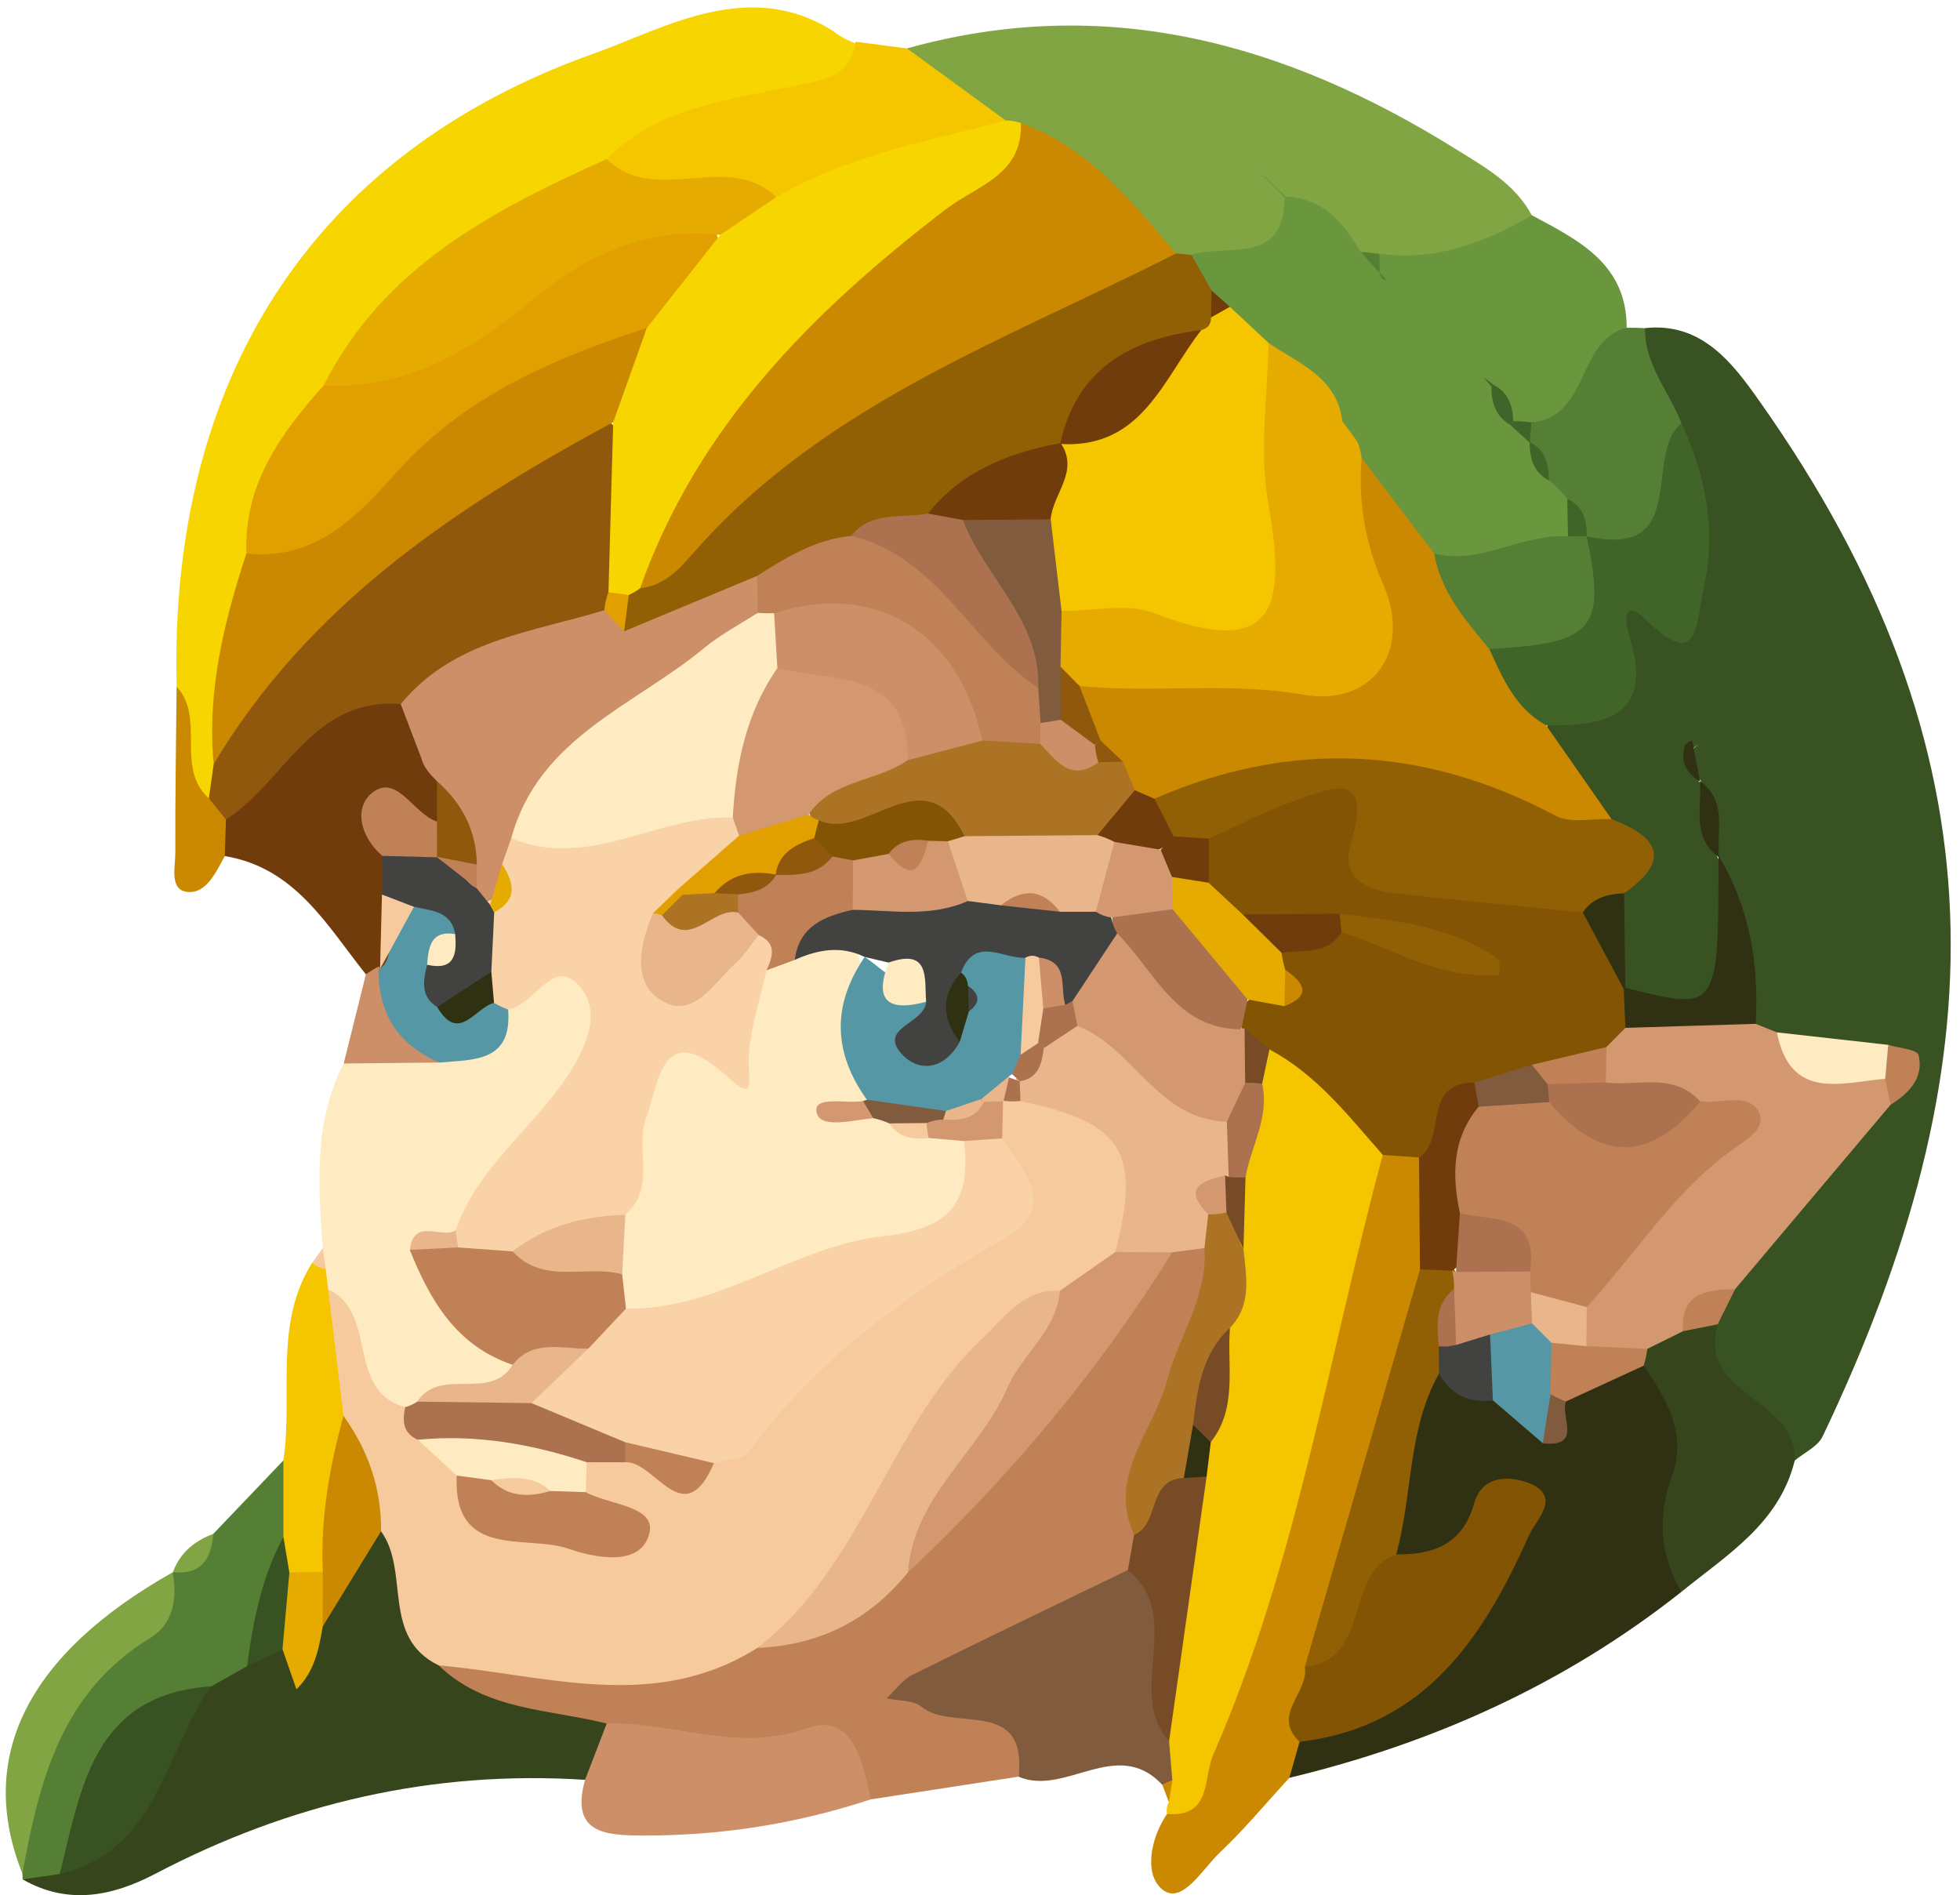 <?xml version="1.0" encoding="utf-8"?>
<!-- Generator: Adobe Illustrator 23.1.0, SVG Export Plug-In . SVG Version: 6.00 Build 0)  -->
<svg version="1.1" id="Calque_1" xmlns="http://www.w3.org/2000/svg" xmlns:xlink="http://www.w3.org/1999/xlink" x="0px" y="0px"
	 viewBox="0 0 1125 1087.74" style="enable-background:new 0 0 1125 1087.74;" xml:space="preserve">
<style type="text/css">
	.st0{fill:#385222;}
	.st1{fill:#C08157;}
	.st2{fill:#F7D500;}
	.st3{fill:#6A963D;}
	.st4{fill:#81A542;}
	.st5{fill:#F5C600;}
	.st6{fill:#37451C;}
	.st7{fill:#303012;}
	.st8{fill:#FEEBC1;}
	.st9{fill:#CA8900;}
	.st10{fill:#815B3D;}
	.st11{fill:#CC8F67;}
	.st12{fill:#703C0B;}
	.st13{fill:#547F34;}
	.st14{fill:#F6CA9D;}
	.st15{fill:#D49870;}
	.st16{fill:#916004;}
	.st17{fill:#416529;}
	.st18{fill:#E9B58B;}
	.st19{fill:#AC7325;}
	.st20{fill:#764B25;}
	.st21{fill:#90580C;}
	.st22{fill:#E29F00;}
	.st23{fill:#E5AB00;}
	.st24{fill:#835404;}
	.st25{fill:#AC714F;}
	.st26{fill:#5597A4;}
	.st27{fill:#424240;}
	.st28{fill:#FAD2A7;}
</style>
<g>
	<g>
		<path class="st0" d="M944.2,188.33c32.35-3.55,50.05,19.85,64.94,40.84c143.96,202.9,137.5,384.73,36.99,595.3
			c-2.78,5.82-10.53,9.26-15.96,13.81c-23.84-20.74-61.86-31.36-53.65-75.07c2.04-9.85,6.62-18.54,11.98-26.89
			c24.34-38.93,51.5-75.65,84.95-107.15c5.17-6.89,6.65-13.04-3.77-16.82c-18.49-5.05-37.44-7.65-55.21-14.85
			c-4.79-2.47-8.69-5.92-11.98-10.14c-9.59-30.64-5.28-63.47-14.98-94.07c-11.96-12.29-0.9-30.34-10.73-43.16
			c-1.76-6.97-1.89,2.76-3.19-4.33c-1.18-6.42-7.5-13.2,1.65-18.68c-7.39,3.68-4.97,9.96-3.26,15.21c1.64,5.03,5.62,9.07,8.32,13.78
			c-0.39,16.57,1.67,32.49,11.34,46.62c0.44,10.68,0.78,21.24,1.83,31.86c5.2,52.63-8.83,61.39-60.37,38.45
			c-12.59-13.96-14.49-30.77-12.83-48.46c4.38-17.86,12.95-36.32-6.76-51.2c-11.55-18.71-32.88-33.47-24.47-60.23
			c46.81-1.68,18.99-58.84,59.28-75.16c41.02-16.62,10.6-59.92,4.69-91.73C946.28,227.54,926.28,210.76,944.2,188.33z"/>
		<path class="st1" d="M584.59,1019.73c-28.26,4.34-56.52,8.69-84.77,13.03c-26.97-33.77-65.07-17.86-98.68-22.36
			c-19.2-2.57-38.24-6.36-57.72-7.25c-33.81-10.8-78.82,0.45-93.77-47.46c14.61-13.63,32.6-13.1,49.8-9.18
			c42.84,9.78,83.94,3.48,124.59-10.15c33.81-4.98,64.15-17.7,89.69-40.9c47.37-45.57,84.38-99.98,127.59-149.09
			c10.41-11.83,17.62-26.89,33.52-33.23c8.18-1.8,15.69-0.57,22.26,4.92c11.7,25.88-3.68,47.41-11.7,69.91
			c-11.12,31.19-26.28,61.22-25.14,95.62c-0.29,8.14-2.19,15.78-6.8,22.59c-36.23,25.6-73.71,48.93-117.04,60.97
			c-4.88,1.35-10.19,1.64-12.85,6.97c4.41-0.93,8.13-4.13,12.97-3.77C579.89,973.65,590.12,984.15,584.59,1019.73z"/>
		<path class="st2" d="M101.38,394.06C96.99,219.09,178,88.63,340.74,30.77c40.08-14.25,88.81-43.85,137.48-12.93
			c3.93,3.06,8.24,5.41,12.95,7.03l-0.02-0.91c10.61,29.4-11.92,33.93-30.79,38.75c-34.99,8.93-70.05,17.17-102.1,34.47
			c-63.43,31.94-123.97,67.59-164.49,128.8c-19.46,30.28-38.4,60.75-42.17,97.81c-5.84,38.11-15.85,75.53-17.7,114.26
			c-1.72,8.75-5.18,16.58-11.89,22.7C86.43,447.4,115.97,413.91,101.38,394.06z"/>
		<path class="st3" d="M879.21,123.52c26.72,14.32,54.5,27.74,54.48,64.6c-8.92,25.67-16.34,52.48-46.67,62.03
			c-4.68-0.92-9.34-2.04-13.96-3.3c-4.05-2.82-7.67-6.02-8.57-10.53c0.49,0.52-2.04,0.35-2.06,0.79c2.35,1.02,3.89,2.46,4.82,5.02
			c2.29,2.33,4.6,4.16,7.28,5.81c3.43,1.3,6.19,3.23,8.56,5.89c3.22,4.55,5.9,9.34,8.89,14.01c2.51,3.08,4.78,6.25,7.16,9.46
			c2.62,3.37,4.65,6.98,6.34,10.9c1.16,4.4,1.38,8.78,0.77,13.27c-2.07,7.29-6.94,12.13-13.32,15.77
			c-20.91,9.23-42.12,16.2-65.31,9.25c-23.78-11.09-37.95-31.31-50.51-53.07c-2.45-4.12-4.58-8.44-6.6-12.77
			c-3.26-6.22-6.42-12.52-10.1-18.52c-8.58-14.23-22.08-23.36-34.71-33.37c-8.77-7.57-16.68-16.01-24.89-24.18
			c-5.07-4.83-9.77-9.99-14.09-15.51c-5.57-7.8-9.74-16.04-7.92-26.07c10.84-20.22,39.13-9.43,50.61-28.58
			c3.47-3.09,7.38-5.4,11.73-6.99c21.31-2.89,33.46,9.63,43.42,25.79c2.76,5.51,1.74,11.7,2.83,17.47c8.22,0.07-1.53-8.32,4.41-9.45
			c3.68-2.56,7.57-4.37,11.78-5.76C829.22,133.89,852.12,115.33,879.21,123.52z"/>
		<path class="st4" d="M737.38,113.41c-0.23,39.55-33.13,26.09-53.5,32.95c-4.26,3.07-8.91,3.89-13.97,2.5
			c-31.71-18.4-51.23-52.74-86.69-66.26c-4.42-2.09-8.61-4.58-12.7-7.23c-15.44-17.08-46.74-17.65-49.93-47.58
			C634.96-4.09,738.1,24.82,835.56,85.55c16.71,10.41,33.86,19.83,43.64,37.97c-27,15.88-55.32,26.53-87.46,22.12
			c-4.03,4.15-7.63,3.81-10.81-1.03c-9.69-16.86-21.55-30.79-42.97-31.78c-2.12-1.77-4.16-3.64-6.14-5.56
			C733.72,109.27,735.59,111.31,737.38,113.41z"/>
		<path class="st5" d="M669.8,1041.17c-0.41-2.44-0.02-4.74,1.15-6.92c-2.24-5.17-3.48-10.57-3.72-16.2
			c-1.77-8.25-5.28-16-7.14-24.25c-0.66-48.37,13-94.77,19.65-142.14c0.81-8.27,2.44-16.4,4.57-24.4
			c7.73-20.35,6.43-42.39,11.48-63.25c4.46-15.23,11.54-29.95,8.87-46.56c-2.64-13.39-3.09-26.85-1.7-40.41
			c2-19.09,9.25-37.14,11.01-56.32c1.81-8.48,5.17-16.17,11.45-22.37c44.57,3.51,63.08,34.61,76.03,71.7
			c-18.58,117.22-47.99,231.62-90.44,342.56c-5.79,15.14-11.05,31.28-25.9,39.77C675.42,1057.94,668.27,1054.03,669.8,1041.17z"/>
		<path class="st6" d="M251.77,955.86c26.99,26.05,63.35,25.01,96.46,33.4c10.69,16.46,3.75,26.15-12.42,32.29
			c-87.38-5.65-169.3,13.36-246.64,53.92c-24.57,12.88-50.1,18.14-76.16,3.22c2.71-8.03,9.33-11.57,16.47-14.55
			c49.1-14.56,52.9-68.19,84.3-98.01c6.44-8.01,14.37-14.16,23.45-18.89c9.18-4.08,18.47-7.47,28.5-2.85
			c5.12,5.47,4.58,12.36,4.6,19.12c4.46-4.38,2.49-10.48,3.94-15.68c1.84-6.62,3.01-13.43,5.82-19.84
			c12.62-18,10.86-47.46,40.98-51.49C251.62,895.09,244.09,928.41,251.77,955.86z"/>
		<path class="st7" d="M965.1,913.65c-66.81,52.9-142.56,86.97-225.09,106.75c-1.43-7.98,0.1-15.37,4.4-22.2
			c45.29-25.57,90.3-51.55,111.81-102.88c2.3-5.49,9.82-11.92,2.73-17.32c-2.82-2.15-8.02,5.38-12.03,8.67
			c-16.68,13.69-33.56,21.56-51.05,1.01c-7.97-36.67-0.13-70.82,16.3-103.61c17.7-9.06,29.39,5.12,43.23,11.12
			c10.32,5.39,18.38,14.25,28.9,18.74c8.47-3.15,10.47-12.11,16.15-17.78c14-12.71,29.12-21.87,49.12-16.83
			C993.91,819.58,967.7,867.97,965.1,913.65z"/>
		<path class="st8" d="M185.26,716.39c-2.55-36.07-5.38-72.18,12-106c12.71-12.23,28.76-13.53,45.07-13.92
			c22.75,2.82,37.84-8.44,49.03-26.91c13.4-11.92,27.89-27.74,46.1-12.59c17.54,14.6,14.1,36.25,4.93,54.4
			c-17.87,35.37-44.94,64.26-70.7,93.89c-3.6,9.61-22.98,3.16-19.6,19.79c11.44,23.84,34.79,38.93,44.84,63.42
			c-10.82,23.58-35.02,17.24-53.4,24.03c-5.15,0.85-10.32,0.88-15.5,0.28c-34.43-9.07-30.76-44.42-46.09-66.74
			c-1.8-4.92-2.16-9.99-1.36-15.14C181.23,725.79,182.8,720.95,185.26,716.39z"/>
		<path class="st9" d="M745.94,999.69c-1.94,6.9-3.89,13.79-5.88,20.7c-13.27,14.41-25.78,29.56-39.95,42.94
			c-9.8,9.26-21.23,29.47-32.23,21.67c-11.42-8.1-7.91-29.26,1.93-43.83c25.87,1.97,20.68-20.55,26.57-34.04
			c48.18-110.3,66.19-229.14,97.31-344.27c9.05-4.82,17.25-3.96,24.46,3.65c11.85,19.02,9.58,39.82,7.68,60.57
			c-20.5,74.01-36.95,149.23-62.61,221.79C761.02,966.99,754.45,983.67,745.94,999.69z"/>
		<path class="st10" d="M671.02,999.43c0.62,7.49,1.25,14.98,1.87,22.47c-1.91,0.86-3.82,1.72-5.72,2.58
			c-26-28.02-55.61,6.8-82.56-4.74c5.3-45.91-37.93-25.44-55.6-40.08c-4.78-3.96-13.32-3.37-20.14-4.87
			c4.9-4.58,9.08-10.63,14.83-13.5c41.04-20.41,82.4-40.18,123.65-60.15c29.46-2.47,24.75,19.11,23.17,35.52
			C668.48,957.76,664,978.53,671.02,999.43z"/>
		<path class="st5" d="M520.59,27.79c18.9,13.79,37.8,27.58,56.71,41.37c-38.44,34.37-88.2,38.71-135.04,50.96
			c-30.7-11.69-73.98,17.5-94.05-28.8c29.66-30.04,69.99-33.93,107.94-42c17-3.62,31.83-4.93,35-25.35
			C500.97,25.23,510.78,26.51,520.59,27.79z"/>
		<path class="st11" d="M335.81,1021.55c4.14-10.76,8.28-21.53,12.42-32.29c38.12-1.36,74.38,17.13,114.89,2.66
			c26.32-9.4,32.32,19.63,36.7,40.84c-42.55,14.03-86.23,20.95-131.02,20.75C347.7,1053.41,327.16,1052.46,335.81,1021.55z"/>
		<path class="st12" d="M210.01,559.23c-22.42-28.09-40.58-61.28-81.02-67.88c-4.43-6.98-5.06-14.47-3.04-22.32
			c25.73-36.84,47.01-80.2,104.08-71.7c10.4,7.72,16.24,18.56,20.69,30.35c1.94,4.44,3.48,9.04,4.93,13.66
			c1.52,4.58,2.27,9.33,2.56,14.14c-0.52,7.36-2.71,13.84-9.69,17.65c-11.37,1.72-28.29-2.93-21.79,19.2
			c1.74,6.74,2.83,13.51,3.35,20.4c0.65,12.11,0.47,24.12-3.4,35.79c-2.04,4.58-5.17,8.26-9.3,11.08
			C214.92,559.48,212.47,559.36,210.01,559.23z"/>
		<path class="st13" d="M141.81,956.35c-6.86,3.85-13.73,7.7-20.59,11.55c-46.27,21.95-58.95,71-86.92,107.71
			c-7.1,1.01-14.2,2.02-21.29,3.06c0,0.03-0.15-3.29-0.15-3.29c-10.64-55.39,12.94-98.35,50.95-134.94
			c12.57-12.1,27.98-21.17,35.33-38.01l0.08-0.03c9.89-5.04,16.94-13.07,23.16-21.98c13.43-14.07,26.87-28.15,40.3-42.22
			c14.12,10.39,13.31,25.05,11.6,40.01C167.85,906.04,161.26,933.88,141.81,956.35z"/>
		<path class="st6" d="M965.1,913.65c-12.21-21.29-14.02-42.92-5.44-66.43c8.77-24.04-2.94-44.25-16.24-63.39
			c-2.59-2.47-3.79-5.19-3.6-8.16c0.2-3.09,0.64-4.63,1.3-4.65c6.46-7.72,14.94-12.21,24.36-15.24c7.42-1.52,14.46-1.11,20.42,4.3
			c-11.82,41.08,46.23,42.66,44.24,78.2C1021.28,874.45,991.24,892.37,965.1,913.65z"/>
		<path class="st13" d="M879,242.44c33.41-2.83,25.74-46.97,54.68-54.32c3.51-0.04,7.01,0.04,10.51,0.22
			c-0.23,20.97,13.88,36.45,20.96,54.62c-5.75,28.39,16.42,70.83-37.65,74.97c-5.25-0.65-10.24-2.27-14.88-4.85
			c-9.12-6.55-4.56-19.81-13.01-26.75l0.2,0.15c-3.29-4.06-6.97-7.72-11.02-11.02l0.18,0.27c-5.93-6.18-3.88-16.37-11.03-21.94
			l0.17,0.34c-2.82-2.83-3.62-5.5-2.42-8.02C876.85,243.67,877.96,242.44,879,242.44z"/>
		<path class="st4" d="M99.14,902.42c2.65,15.05,0.52,29.55-13.07,37.83c-50.91,30.99-63.6,82.1-73.21,135.13
			C-13.83,1008.58,15.63,949.53,99.14,902.42z"/>
		<path class="st5" d="M162.67,882.02c0-14.62,0.01-29.23,0.01-43.83c5.64-37.81-5.77-78.11,16.52-113.5
			c2.32,1.74,4.9,2.93,7.73,3.57c0.48,3.94,0.95,7.89,1.43,11.83c8.48,24.81,13.93,50.44,20.47,75.81
			c-4.07,28.98-6.59,58.31-18.33,85.68c-7.17,6.95-15.48,7.96-24.61,4.71C158.17,899.08,158.65,890.78,162.67,882.02z"/>
		<path class="st9" d="M129.69,470.4c-0.22,6.98-0.44,13.96-0.68,20.95c-5.09,9.35-10.71,21.85-21.59,20.56
			c-10.33-1.23-6.75-14.46-6.78-22.63c-0.14-31.74,0.43-63.47,0.74-95.21c16.79,18.31-1.04,46.6,18.49,64.12
			C126.38,459.66,129.68,463.71,129.69,470.4z"/>
		<path class="st11" d="M210.01,559.23c2.33-1.66,4.77-3.15,7.32-4.47c15.05,16.22,32.06,31.19,35.04,55.09
			c-18.37,0.18-36.74,0.37-55.1,0.55C201.51,593.34,205.76,576.28,210.01,559.23z"/>
		<path class="st4" d="M122.38,880.41c-1,14.4-6.92,23.62-23.16,21.98C103.32,891.25,111.55,884.46,122.38,880.41z"/>
		<path class="st14" d="M186.93,728.25c-2.98-0.27-5.56-1.43-7.74-3.53c2.03-2.8,4.04-5.56,6.06-8.32
			C185.82,720.34,186.38,724.3,186.93,728.25z"/>
		<path class="st9" d="M667.16,1024.48c1.77-1.17,3.67-2.04,5.72-2.58c-0.64,4.12-1.28,8.24-1.93,12.36
			C669.69,1031,668.43,1027.74,667.16,1024.48z"/>
		<path class="st5" d="M491.17,24.87c-4.32-2.34-8.63-4.69-12.95-7.03C482.54,20.18,486.85,22.53,491.17,24.87z"/>
		<path class="st9" d="M781.53,262.74c13.88,18.32,27.76,36.64,41.64,54.95c16.94,13.24,29.04,30.48,40.32,48.43
			c9.37,16.05,23.28,29.97,23.95,50.16c12.52,17.96,25.04,35.92,37.55,53.88c-14.7,15.14-34.64,15.29-49.53,6.99
			c-67.28-37.51-134.85-31.5-203.56-6.63c-5.54-0.28-10.88-1.55-16.03-3.61c-10.25-4.91-16.29-14.01-22.62-22.84
			c-4.85-6.49-9.14-13.35-12.79-20.61c-4.59-12.78-11.65-25.9,4.01-36.46c34.95-12.41,70.94-5.96,106.62-5.71
			c47.38,0.33,54.63-8.12,44.64-53.09C770.71,305.58,761.12,282.94,781.53,262.74z"/>
		<path class="st15" d="M966,764.06c-6.82,3.38-13.63,6.76-20.45,10.14c-10.37,5.51-21.03,8.31-32.5,3.48
			c-7.25-5.05-10.19-12.37-10.89-20.82c12.5-44.98,48.53-72.13,79.16-103.28c20.23-20.57-8.88-6.98-9.11-13.23
			c-17.75-5.34-37.4-4.39-52.68-17.02c-4.83-7.93-5.29-16.25-2.34-24.93c4.6-8.15,11.16-13.91,20.14-16.77
			c23.27,4.13,47.61-4.08,70.37,6.01c4.07,1.63,8.14,3.26,12.21,4.89c18.18,18.99,46.55,13.45,66.73,27.7
			c2.12,4.91,1.6,9.53-1.51,13.87c-29.73,35.26-59.45,70.51-89.18,105.77C987.34,749.63,971.68,750.67,966,764.06z"/>
		<path class="st16" d="M662.62,458.43c78.34-34.04,154.79-30.38,230.26,9.78c8.6,4.58,21.28,1.49,32.09,1.95
			c26.73,10.08,34.81,23.3,7.21,42.54c-7.18,7.49-13.55,16.01-23.99,19.48c-37.36,6.95-73.13-7.9-110.04-8.44
			c-10.68-0.16-23.71-5.6-26.41-15.29c-14.32-51.39-46.6-25.16-74.51-18.63c-8.3,0.84-16.22-0.4-23.77-4.04
			C664.54,478.77,655.19,471.89,662.62,458.43z"/>
		<path class="st17" d="M887.44,416.28c-17.52-9.61-24.86-26.81-32.57-43.72c27.97-13.54,48.81-33.22,55.86-64.78
			c59.92,13.45,32.01-46.79,54.42-64.82c14.24,30.72,20.17,62.56,12.44,96.08c-4.17,18.08-2.03,46.73-32.7,16.84
			c-14.47-14.1-11.7,2.85-9.81,8.79C949.63,410.39,922.66,416.96,887.44,416.28z"/>
		<path class="st7" d="M1007.7,587.65c-24.92,0.77-49.84,1.53-74.76,2.3c-5.94-4.92-6.83-11.14-4.73-18.15
			c1.57-1.63,3.14-3.26,4.71-4.89c53.48,13.63,53.48,13.63,53.44-75.12l0.31-0.26C1004.35,521.23,1009.69,553.64,1007.7,587.65z"/>
		<path class="st8" d="M1082.07,619.14c-25.52,2.35-54.46,12.7-62.15-26.6c21.29,2.38,42.58,4.77,63.87,7.15
			C1090.23,606.79,1089.92,613.3,1082.07,619.14z"/>
		<path class="st7" d="M908.5,523.71c5.64-8.52,14.3-10.54,23.68-11c0.24,18.07,0.49,36.13,0.74,54.2c0.01-0.01-0.91,0.76-0.91,0.76
			C904.75,563.4,905.82,543.98,908.5,523.71z"/>
		<path class="st1" d="M966,764.06c-1.56-22.36,13.86-23.7,29.96-24.19c-3.35,6.74-6.69,13.48-10.04,20.22
			C979.28,761.41,972.64,762.74,966,764.06z"/>
		<path class="st1" d="M1082.07,619.14c0.58-6.48,1.15-12.97,1.73-19.45c6.07,1.88,16.67,2.68,17.42,5.82
			c3.13,13.19-5.46,21.93-16.09,28.59C1084.11,629.12,1083.09,624.13,1082.07,619.14z"/>
		<path class="st7" d="M975.77,448.35c15.77,11.33,9.43,28.24,10.91,43.17c0,0-0.31,0.26-0.31,0.26
			c-15.65-11.44-9.26-28.35-10.75-43.31L975.77,448.35z"/>
		<path class="st7" d="M975.63,448.47c-7.9-4.87-11.42-11.63-8.44-20.8c0.4-1.23,2.67-1.84,4.07-2.74
			c1.5,7.81,3.01,15.61,4.51,23.42C975.77,448.35,975.63,448.47,975.63,448.47z"/>
		<path class="st14" d="M197.16,812.66c-2.94-24.19-5.87-48.38-8.8-72.57c28.96,13.21,9.67,58,44.24,67.55
			c5.57,5.73,11.62,10.96,17.42,16.49c8.59,6.83,15.88,14.67,20.21,24.93c15.12,24.1,40.69,28.49,64.41,27.02
			c17.39-1.08-2.27-10.59-1.59-16.78c-2.83-7.39-2.53-14.51,1.08-21.47c5.51-5.7,12.42-7.61,20.06-7.47
			c19.47,1.58,39.08,17.11,58.4-0.65c42.03-46.28,85.94-90.47,141.32-120.74c26.44-14.45,17.19-35.24,13.15-55.82
			c-0.14-8.51,2.18-16.14,7.8-22.7c4.47-3.76,9.52-6.24,15.17-7.61c63.38,11.06,78.51,35.2,59.65,94.91
			c-9.03,14.4-21.69,24.79-36.58,32.62c-42.22,22.46-75.16,53.42-89.47,100.52c-14.11,46.41-52.12,69.97-88.88,94.91
			c-59.12,37.37-121.5,15.49-182.97,10.05c-33.23-16.13-16.3-53.8-33.09-76.99C196.41,861.71,207.98,833.55,197.16,812.66z"/>
		<path class="st18" d="M434.75,945.82c60.54-46.57,75.04-126.62,129.28-177.76c12.85-12.12,23.34-28.3,44.35-27.19
			c14.23,21.79-3.16,36.66-12.54,52.38c-22.63,37.92-51.1,71.95-74.72,109.26C498.89,930.04,470.05,944.37,434.75,945.82z"/>
		<path class="st18" d="M640.18,718.58c14.89-57.58,4.42-74.24-54.47-86.63c-2.52-4.13-3.3-8.57-2.42-13.34
			c2.44-9.4,6.78-17.81,13.11-25.21c7.03-7.4,15.41-12.07,25.79-12.65c35.47,7.68,51.44,43.85,83.26,56.92
			c7.88,7.77,5.76,17.45,5.09,26.81c-0.08,4.46-0.99,8.81-2.68,12.94c-4.64,7.46-5.98,15.84-6.23,24.51
			c-1.06,6.49-2.56,12.72-10.32,14.4c-6.17,0.82-12.35,1.65-18.52,2.47C661.87,726.46,650.98,728.72,640.18,718.58z"/>
		<path class="st15" d="M640.18,718.58c10.87,0.08,21.74,0.15,32.62,0.23c-42.19,68.14-93.37,128.86-151.68,183.71
			c3.17-43.85,41.14-68.98,57.12-105.98c8.38-19.41,28.26-32.67,30.14-55.67C618.98,733.44,629.58,726.01,640.18,718.58z"/>
		<path class="st19" d="M691.32,716.34c0.72-6.46,1.44-12.91,2.16-19.37c3.45-2.71,7.29-3.71,11.61-2.74
			c7.31,5.9,3.59,15.99,8.63,22.76c1.61,15.76,5.02,31.82-7.73,45.12c-10.06,17.67-7.78,38.32-13.76,56.98
			c-4.39,9.35-2.4,19.86-5.32,29.48c-10.03,12.97-11.5,35.45-35.96,32.4c-15.61-34.06,11.27-59.59,18.93-88.7
			C676.54,766.92,693.29,744.33,691.32,716.34z"/>
		<path class="st20" d="M650.95,880.97c15-6.09,7.34-31.94,28.49-32.66c4.12-4.24,8.5-4.51,13.12-0.82
			c-7.18,50.65-14.36,101.29-21.54,151.94c-25.27-28.58,9.33-71.53-23.64-98.27C648.55,894.42,649.75,887.7,650.95,880.97z"/>
		<path class="st21" d="M129.69,470.4c-3.27-4.07-6.54-8.14-9.81-12.21c0.92-6.54,1.84-13.07,2.77-19.6
			c30.71-104.81,123.62-145.01,205.28-196.59c8.86-5.6,20.88-4.87,27.79,7c11.01,27.95,7.73,56.68,4.84,85.37
			c-1.19,5.53-3.37,10.71-6.32,15.53c-37.79,26.24-82.65,36.48-124.22,54.23C179.24,399.98,163.45,448.79,129.69,470.4z"/>
		<path class="st9" d="M351.99,242.31c-90.7,48.78-174.92,105.13-229.35,196.27c-3.91-41.89,5.91-81.65,18.8-120.93
			c66.09-33.12,107.09-101.77,179.73-126.18c17.13-5.76,32.09-17.06,50.34-4.79C381.2,210.91,378.92,230.94,351.99,242.31z"/>
		<path class="st22" d="M371.28,188.23c-53.75,17.55-104.77,39.27-143.78,82.98c-22.68,25.42-46.64,50.86-86.04,46.45
			c-1.66-39.71,19.72-68.84,44.33-96.47c49.61-23.59,98.04-48.93,143.48-80.34c23.41-16.19,51.15-26.03,80.6-11.4
			C422.64,165.83,401.81,180.21,371.28,188.23z"/>
		<path class="st23" d="M413.38,134.81c-41.74-4.51-76.42,11.37-107.68,37.2c-34.86,28.82-72.06,51.99-119.91,49.17
			c34.37-68,97.08-100.58,162.42-129.86c27.93,27.42,69.33-5.2,97.34,21.84C446.16,137.22,431.79,139.02,413.38,134.81z"/>
		<path class="st16" d="M674.94,145.5c2.99,0.16,5.97,0.44,8.94,0.85c3.85,6.79,7.69,13.57,11.53,20.35
			c2.82,4.33,4.11,9.1,4.08,14.26c-2.06,7.83-7.23,13.07-14.03,16.97c-28.1,10.95-51.46,28-68.21,53.48
			c-3.09,3.86-6.69,7.19-10.6,10.18c-25.21,13.93-50.74,27.36-75.31,42.53c-13.42,5.29-27.96,6.94-41.18,12.92
			c-18.22,7.44-35.43,17.13-53.92,23.96c-27.22,3.88-46.15,35.66-78.19,23.35c-6.12-6.84-4.21-14.7-2.9-22.49
			c2.5-4.73,5.62-9.01,9.28-12.9c75.89-81.52,171.3-133.82,270.37-180.75C648.14,141.87,660.79,135.33,674.94,145.5z"/>
		<path class="st5" d="M689.53,189.44c3.76-0.92,5.62-3.34,5.57-7.23c1.38-6,5.09-7.85,10.84-6.1c7.38,6.88,14.76,13.76,22.14,20.65
			c24.29,48.3,12.83,101.06,18.33,151.67c1.98,18.18-9.1,31.85-29.49,27.71c-36.23-7.36-74.61-3.5-108.99-20.61
			c-15.19-15.96-15.51-35.86-14.94-56.03c-0.29-17,3.1-32.75,15.85-45.19l-0.37,0.5C635.28,232.77,659.99,208.12,689.53,189.44z"/>
		<path class="st23" d="M609.31,350.67c17.88,0.14,37.72-4.76,53.31,1.29c72.67,28.17,75.12-7.6,65.2-64.2
			c-5.15-29.41-0.16-60.59,0.25-90.99c17.39,11.98,39.37,19.64,42.44,45.1c2.99,4.12,6.36,7.96,8.9,12.4
			c1.09,2.74,1.8,5.57,2.13,8.48c-2,25.34,1.96,48.88,12.46,72.87c16.66,38.07-6.19,70.1-45.93,63.1
			c-42.97-7.57-85.75-0.71-128.39-4.99c-8.86-1.07-14.82-5.95-18.43-13.96C598.32,368.53,598.75,358.19,609.31,350.67z"/>
		<path class="st13" d="M910.73,307.78c11.04,53.51,4.31,61.32-55.85,64.79c-13.69-16.49-27.81-32.71-31.7-54.86
			c26.88,6.72,50.54-11.65,76.79-9.88c3.66-5.41,7.28-5.12,10.88,0.07L910.73,307.78z"/>
		<path class="st17" d="M857.12,220.79c8.6,4.36,11.15,12.04,11.5,20.93l-1.85,2.11c-8.43-4.95-10.78-12.86-10.74-21.96
			L857.12,220.79z"/>
		<path class="st17" d="M877.94,253.79c9.41,4.43,11.1,12.74,11.03,21.94C880.11,271.02,878.02,262.91,877.94,253.79z"/>
		<path class="st17" d="M910.84,307.89c-3.63-0.02-7.25-0.05-10.88-0.07c-0.12-7.16-0.24-14.32-0.36-21.49
			C909.06,290.55,910.76,298.8,910.84,307.89z"/>
		<path class="st13" d="M791.85,156.36c1.47,1.51,2.94,3.02,4.41,4.53c-0.95-0.24-2.25-0.18-2.77-0.79
			c-0.85-0.98-1.19-2.41-1.75-3.64C791.74,156.46,791.85,156.36,791.85,156.36z"/>
		<path class="st12" d="M705.93,176.11c-3.61,2.02-7.22,4.05-10.84,6.09c0.1-5.15,0.2-10.32,0.3-15.49
			C698.92,169.84,702.42,172.97,705.93,176.11z"/>
		<path class="st17" d="M856.04,221.87c-1.52-1.82-3.04-3.64-4.55-5.46c1.88,1.46,3.75,2.93,5.64,4.38
			C857.12,220.79,856.04,221.87,856.04,221.87z"/>
		<path class="st9" d="M779.4,254.27c-2.97-4.13-5.93-8.26-8.9-12.39C773.47,246,776.43,250.13,779.4,254.27z"/>
		<path class="st17" d="M879,242.44c-0.29,3.9-0.59,7.79-0.89,11.69c-3.77-3.44-7.55-6.88-11.33-10.31
			c-0.01,0.01,1.8-2.06,1.82-2.08C872.1,241.73,875.56,241.97,879,242.44z"/>
		<path class="st13" d="M780.93,144.61c3.6,0.34,7.21,0.69,10.81,1.03c0.08,3.58,0.12,7.15,0.1,10.73c0,0-0.11,0.1-0.11,0.1
			C788.13,152.51,784.53,148.56,780.93,144.61z"/>
		<path class="st17" d="M888.79,275.46c3.67,3.67,7.35,7.35,11.02,11.02C896.13,282.81,892.46,279.14,888.79,275.46z"/>
		<path class="st9" d="M674.94,145.5c-95.61,48.68-198.76,85-273.44,167.92c-9.31,10.34-18.23,22.58-34.14,24.24
			c-16.75-32.83,7.72-54.52,22.61-77.5c50.63-78.14,119.7-137.71,196.01-189.56C624.78,84.72,649.61,115.41,674.94,145.5z"/>
		<path class="st2" d="M585.98,70.61c1.13,29.99-25.34,35.91-43.09,49.5c-76.14,58.3-142.55,124.46-175.51,217.58
			c-2.03,1.49-4.19,2.77-6.47,3.82c-4.6,4.68-8.45,3.89-11.66-1.6c0.9-32.53,1.8-65.06,2.72-97.59
			c6.44-18.03,12.86-36.05,19.29-54.08c14.05-17.81,28.08-35.62,42.12-53.42c10.73-7.22,21.45-14.43,32.17-21.65
			c40.79-24,86.87-32.15,131.73-44.01C580.27,69.18,583.16,69.67,585.98,70.61z"/>
		<path class="st3" d="M737.38,113.41c-3.56-3.64-7.12-7.28-10.69-10.92c0,0,0.33-0.33,0.33-0.33c3.64,3.56,7.28,7.12,10.93,10.67
			C737.96,112.83,737.38,113.41,737.38,113.41z"/>
		<path class="st3" d="M726.7,102.49c-1.53-0.9-3.05-1.79-4.58-2.69c1.64,0.79,3.27,1.57,4.91,2.36
			C727.03,102.16,726.7,102.49,726.7,102.49z"/>
		<path class="st3" d="M694.41,80.73c1.53,0.83,3.07,1.67,4.6,2.5c-1.52-0.84-3.04-1.69-4.56-2.53
			C694.45,80.7,694.41,80.73,694.41,80.73z"/>
		<path class="st3" d="M694.45,80.7c-1.54-0.81-3.08-1.61-4.62-2.42c1.53,0.82,3.06,1.64,4.58,2.45
			C694.41,80.73,694.45,80.7,694.45,80.7z"/>
		<path class="st24" d="M908.5,523.71c7.84,14.65,15.68,29.3,23.51,43.95c0.3,7.43,0.61,14.86,0.93,22.29
			c-3.63,3.67-7.27,7.35-10.9,11.02c-10.89,10.09-22.55,18.9-37.25,22.7c-11.26,3.81-22.72,7.1-33.69,11.73
			c-17.21,3.3-14.22,32.27-36.59,28.94c-6.95-0.49-13.89-0.97-20.82-1.47c-19.66-22.35-37.97-46.15-65.05-60.53
			c-6.83-0.73-11.43-4.76-15.08-10.16c-0.64-1.95-1.25-3.94-1.89-5.87c0-4.04,1.23-7.75,3.58-11.05c4.13-3.78,8.92-6.87,12.78-10.97
			c2.83-5.06,3.93-10.69,5.49-16.28c1.96-4,4.85-6.99,8.59-9.31c10.76-4.27,22.28-4.88,33.38-7.54
			c15.33,2.62,29.33,9.91,44.67,12.39c-18.34-3.66-34.95-15.47-54.93-11.58c-15.96,3.3-31.97,4.6-48.2,2.39
			c-14.78-4.5-25.34-13.4-29.85-28.6c-1.39-9.12,0.99-17.21,6.72-24.38c16.22-7.32,32.04-15.78,48.76-21.66
			c20.65-7.26,45.69-18.87,32.87,23.64c-6.64,22.01,9.98,27.66,27.31,29.57C838.02,516.8,873.28,520.15,908.5,523.71z"/>
		<path class="st25" d="M705.26,675.54c-0.36-10.59-0.72-21.17-1.08-31.76c-7.42-10.92-4.47-19.37,6.2-25.98
			c5.4-0.98,10.12,0.31,14.06,4.21c4.37,19.23-6.39,35.78-9.55,53.67C711.63,679.03,708.42,678.98,705.26,675.54z"/>
		<path class="st20" d="M684.78,817.81c2.45-20.32,4.89-40.65,21.2-55.7c-1.83,22.18,4.61,45.75-11.03,65.61
			C690.56,825.45,687.17,822.14,684.78,817.81z"/>
		<path class="st20" d="M705.26,675.54c3.21,0.32,6.42,0.37,9.64,0.15c-0.39,13.77-0.79,27.54-1.18,41.31
			c-3.27-7.04-6.53-14.07-9.79-21.1c-5.34-6.92-5.19-14.02-0.74-21.28L705.26,675.54z"/>
		<path class="st7" d="M684.78,817.81c3.39,3.3,6.78,6.6,10.18,9.9c-0.8,6.6-1.6,13.19-2.4,19.79c-4.34,0.27-8.69,0.54-13.07,0.81
			C681.22,838.14,683,827.98,684.78,817.81z"/>
		<path class="st20" d="M724.44,622.01l-4.86-0.49l-4.88,0.02c-8.9-10.36-7.95-20.83-0.35-31.38c4.76,4.05,9.52,8.11,14.28,12.17
			C727.24,608.9,725.84,615.46,724.44,622.01z"/>
		<path class="st0" d="M34.3,1075.6c12.29-49.36,19.11-103.13,86.92-107.71C94.3,1005.45,91.02,1062.08,34.3,1075.6z"/>
		<path class="st9" d="M197.16,812.66c14.19,19.8,21.88,41.72,21.53,66.23c-11.17,18.23-22.33,36.48-33.5,54.73
			c-8.8-10.5-7.51-20.97,0.09-31.43C183.87,871.64,189.1,841.96,197.16,812.66z"/>
		<path class="st23" d="M185.28,902.19c-0.03,10.48-0.05,20.96-0.08,31.43c-2.16,13.18-4.89,26.13-15.04,35.98
			c-2.68-7.68-5.35-15.35-8.03-23.03c-7.66-15.47-6.94-30.18,3.96-43.98C172.49,902.47,178.88,902.33,185.28,902.19z"/>
		<path class="st0" d="M166.09,902.61c-1.32,14.66-2.64,29.31-3.96,43.97c-6.77,3.26-13.54,6.52-20.31,9.77
			c3.36-25.79,8.42-51.1,20.85-74.34C163.81,888.88,164.95,895.74,166.09,902.61z"/>
		<path class="st24" d="M745.94,999.69c-16.41-15.5,5.48-28.32,3-42.84c23.66-16.57,10.55-62.93,52.45-64.72
			c21.49,0.34,38.14-5.84,44.73-29.24c4.59-16.3,20.27-15.88,30.96-11.83c19.98,7.57,4.62,21.06,0.51,30.26
			C851.33,940.03,817.77,991.34,745.94,999.69z"/>
		<path class="st16" d="M801.39,892.13c-30.54,11-13.85,60.26-52.46,64.72c22.04-76.09,44.07-152.18,66.1-228.28
			c6.45-5.42,12.93-4.36,19.44-0.12c3.02,3.85,4.73,8.2,5.02,13.1c-0.84,11.87-2.71,23.6-5.69,35.16c-1.66,4.55-4.3,8.44-7.86,11.72
			C807.79,820.64,810.97,857.89,801.39,892.13z"/>
		<path class="st26" d="M885.49,828.29c-9.53-8.18-19.06-16.36-28.59-24.54c-8.96-9.14-11.23-19.92-7.86-32.09
			c5.07-12.29,14.47-17.57,27.52-16.9c9.03,1.75,15.56,6.83,19.85,14.9c4.33,10.88,4.48,21.78-0.2,32.6
			C891.28,810.35,900.94,824.5,885.49,828.29z"/>
		<path class="st1" d="M889.97,800.19c0.16-9.84,0.32-19.69,0.48-29.53c7.22-4.62,13.94-4.06,20.1,1.99
			c11.66,0.51,23.32,1.03,34.99,1.55c-0.41,3.28-1.12,6.49-2.11,9.64c-14.87,6.85-29.73,13.69-44.6,20.54
			C892.91,809.26,889.95,807.87,889.97,800.19z"/>
		<path class="st27" d="M855.26,765.91c0.55,12.62,1.09,25.25,1.64,37.86c-13.8,1.81-24.14-3.32-30.98-15.38
			c0-5.16-0.03-10.37-0.06-15.57c2.83-3.37,6.24-5.99,10.21-7.91C842.58,763.04,849,763.15,855.26,765.91z"/>
		<path class="st10" d="M889.97,800.19c2.86,1.62,5.82,3.02,8.87,4.19c-3.48,8.59,9.95,26.49-13.34,24.05
			C886.98,818.92,888.48,809.55,889.97,800.19z"/>
		<path class="st28" d="M261.55,706.15c12.27-35.99,44-57.97,64.1-88.45c11.79-17.88,20.1-38.24,5.87-52.83
			c-14.68-15.05-25.07,12.38-39.88,14.58c-5.19,1.49-9.62,0.37-13.2-3.78c-4.1-6.62-5.93-13.92-6.5-21.61
			c-0.62-10.21,0.76-20.2,3.33-30.07c3.61-12.13,5.99-24.65,10.78-36.48c2.41-4.7,5.84-8.48,10.2-11.45
			c40.95-1.36,79.95-20.73,121.87-13.37c4.67,2.46,7.86,6.25,9.79,11.13c-0.21,19.89-16.65,29.39-27.21,42.65
			c-4.43,5.44-8.9,10.88-12.32,17.01c-3.79,16.21-1.91,26.46,17.67,15.78c10.78-5.88,18.87-16.71,32.46-17.5
			c11.95,3.65,14.34,12.95,14.2,23.8c-2.73,17.74-9.42,34.73-10,52.93c-0.23,7.22-3.29,20.08-5.87,19.44
			c-68.57-17.04-42.69,54.79-71.14,74.84c-1.47,1.03-3.07,1.88-4.59,2.91c-22.36,8.35-45.27,14.95-68.16,21.77
			c-11.47,1.93-22.44,1.22-32.14-6.1C256.94,716.07,257.2,711.01,261.55,706.15z"/>
		<path class="st1" d="M262.92,715.97c10.44,0.76,20.88,1.52,31.31,2.28c21.69,3.28,44.98-6.95,65.38,7.65
			c6.11,6.67,8.27,14.67,7.92,23.52c-2.37,15.32-11.58,25.16-25.23,31.45c-15.74,5.77-31.8,6.18-48.06,2.45
			c-32.22-10.77-47.35-36.83-59.04-65.97C244.24,712.85,253.51,712.97,262.92,715.97z"/>
		<path class="st25" d="M239.88,826.35c-8.76-3.77-8.95-10.89-7.3-18.72c2.49-0.65,4.79-1.7,6.91-3.15
			c18.97-9.85,40.6,0.25,59.79-8.01c25.88-3.88,46,5.65,61.36,26.3c2.41,5.82,1.81,11.34-1.79,16.52
			c-7.35-0.01-14.71-0.02-22.06-0.03C302.2,852.11,271.19,838.12,239.88,826.35z"/>
		<path class="st26" d="M283.57,575.61c2.58,1.52,5.27,2.79,8.08,3.83c2.44,30.23-19.72,28.67-39.3,30.41
			c-24.38-10.27-35.74-28.83-35.03-55.08c0-0.01,0.82,1.4,0.82,1.4c11.91-10.07-1-32.48,19.1-38.48c10.2-2.15,19.35-0.86,25.98,8.21
			c3.97,11.73-6.85,19.47-8,29.72c-0.2,5.61,1.41,10.45,6.33,13.78C268.7,572.45,276.68,572.16,283.57,575.61z"/>
		<path class="st18" d="M305.06,805.33c-21.85-0.28-43.71-0.56-65.57-0.85c13.12-20.32,42.03,0.2,54.75-21.16
			c11.95-14.99,28.42-8.87,43.49-9.3C343.08,801.4,316.65,795.63,305.06,805.33z"/>
		<path class="st18" d="M262.92,715.97c-9.22,0.48-18.45,0.95-27.7,1.41c2.36-18.84,18.1-6.16,26.33-11.21
			C261.91,709.44,262.37,712.71,262.92,715.97z"/>
		<path class="st12" d="M833.55,729.33c-6.18-0.25-12.36-0.49-18.53-0.75c-0.17-21.42-0.35-42.82-0.53-64.24
			c16.19-10.19,1.28-43.39,31.81-42.95c3.4,3.9,5.5,8.43,6.53,13.49c-0.6,20.14-5.5,39.94-4.9,60.21
			c-0.56,10.45-2.15,20.62-8.08,29.6C837.77,726.25,835.66,727.79,833.55,729.33z"/>
		<path class="st11" d="M293.44,481.12c-1.75,4.98-3.5,9.96-5.25,14.94c-0.24,8.5,1.42,17.81-9.35,21.84
			c-4.59-0.54-8.42-2.49-11.42-6.04c-3.59-5.82-5.56-12.22-6.88-18.86c-4.45-14.58,0.93-31.27-9.66-44.55l0,0
			c-3.88-3.93-7.74-7.87-9.12-13.49c-3.91-10.27-7.83-20.54-11.74-30.82c30.2-36.95,75.48-41.19,116.85-53.91
			c7.15,0.87,8.22,7.45,11.37,12.09c25.45-10.59,50.89-21.18,76.34-31.78c6.52,5.67,8.29,12.97,7.34,21.22
			C398.34,401.63,337.55,431.81,293.44,481.12z"/>
		<path class="st27" d="M273.52,509.72c2.59,3.19,5.19,6.39,7.78,9.58c0,0,2.36,4.29,2.36,4.29c-0.54,11.38-1.09,22.77-1.63,34.15
			c-6.91,12.04-16.13,20.54-31.07,20.27c-9.81-6.21-8.05-15.18-5.8-24.28c4.82-6.37,10.03-12.39,16.08-17.64
			c-2.34-13.56-13.9-13.22-23.61-15.66c-6.72-0.79-13.63-1.06-18.38-7.01c0.06-7.4,0.12-14.8,0.19-22.2
			c6.77-7.96,15.63-8.63,25.1-7.26c4.41,1.17,8.46,3.16,12.16,5.84C263.57,495.34,264.81,505.67,273.52,509.72z"/>
		<path class="st1" d="M250.83,492.06c-10.47-0.27-20.95-0.55-31.41-0.83c-13.03-11.16-16.77-28.86-4.64-37.05
			c13.54-9.14,22.79,12.99,36,17.37C257,478.37,256.44,485.21,250.83,492.06z"/>
		<path class="st21" d="M250.83,492.06c-0.02-6.84-0.03-13.69-0.04-20.52c0.03-7.69,0.06-15.39,0.09-23.09
			c14.44,12.69,22.59,28.37,22.82,47.84c-8.4,1.9-16.33,1.36-23.19-4.56L250.83,492.06z"/>
		<path class="st14" d="M219.24,513.43c6.12,2.36,12.23,4.72,18.36,7.04c-6.48,11.88-12.97,23.8-19.46,35.71
			C218.51,541.92,218.88,527.68,219.24,513.43z"/>
		<path class="st21" d="M241.75,434.95c3.04,4.5,6.08,8.99,9.12,13.49C247.83,443.95,244.79,439.45,241.75,434.95z"/>
		<path class="st19" d="M644.49,437.16c2.29,5.46,4.59,10.93,6.88,16.39c9.61,20.82-7.47,26.4-19.74,34.76
			c-22.81,8.33-45.96,8.6-69.28,2.44c-26.15-24.41-58.91-5.81-87.75-13.22c-4.86-2.4-8.2-6.19-10.29-11.15
			c5.69-29.73,32.97-30.19,53.62-39.7c14.68-4.67,29.27-9.84,44.76-11.45c10.09-0.9,20.02,0.09,29.75,2.85
			c13.27,4.23,24.89,12.92,39.09,14.83C635.93,434.09,640.25,435.51,644.49,437.16z"/>
		<path class="st21" d="M608.71,382.69c3.64,3.69,7.29,7.37,10.94,11.05c3.99,10.39,7.98,20.79,11.97,31.19
			c-2.1,1.62-4.19,3.24-6.29,4.86c-11.49-1.35-20.19-6.54-24.56-17.76C598.09,400.82,598.73,390.48,608.71,382.69z"/>
		<path class="st12" d="M629.94,479.32c7.14-8.59,14.29-17.17,21.43-25.76c3.75,1.63,7.49,3.26,11.24,4.88
			c3.68,7.18,7.35,14.37,11.03,21.55c-1.55,1.87-3.1,3.75-4.65,5.64c-8.98,5.29-18.49,5.75-28.35,3.1
			C636.03,486.8,632.42,483.7,629.94,479.32z"/>
		<path class="st21" d="M644.49,437.16c-4.69,0.14-9.37,0.27-14.06,0.41c-2.98-1.72-4.26-3.76-3.84-6.14
			c0.44-2.54,1.08-3.82,1.9-3.82c0,0,3.09-2.64,3.11-2.66C635.91,429.01,640.2,433.08,644.49,437.16z"/>
		<path class="st1" d="M837.96,696.38c-4.61-21.82-4.54-42.83,10.74-61.16c9.19-13.52,23.18-9.98,36.09-10.24
			c29.08,18.09,59.66,17.8,91.08,7.18c11.67,1.7,28.04-5.67,33.79,6.4c4.69,9.84-9.46,16.88-17.75,23.11
			c-32.56,24.47-54.04,59.07-81.15,88.51c-12.48,9.37-22.17,1.17-32.22-5.06c-3.27-3.59-5.66-7.71-7.47-12.16
			C865.39,715.92,847.24,710.14,837.96,696.38z"/>
		<path class="st25" d="M975.86,632.17c-28.73,35.15-57.62,34.8-86.69,0.42c-4.12-5.18-3.74-10.01,1.14-14.48
			c10.98-3.94,21.78-6.05,31.43,3.19C940.05,623.62,960.5,615.21,975.86,632.17z"/>
		<path class="st18" d="M878.67,741.66c10.7,2.85,21.39,5.69,32.09,8.53c-0.07,7.48-0.13,14.97-0.2,22.46
			c-6.7-0.66-13.4-1.31-20.1-1.98c-3.69-3.71-7.39-7.4-11.08-11.09C871.94,753.89,873.47,747.85,878.67,741.66z"/>
		<path class="st1" d="M921.75,621.3c-11.18,0.32-22.35,0.64-33.53,0.96c-10.07,1.99-13.25-1.55-8.95-11.12
			c14.25-3.39,28.51-6.78,42.77-10.17C921.94,607.75,921.84,614.52,921.75,621.3z"/>
		<path class="st12" d="M693.89,481.38c-0.06,8.43-0.12,16.85-0.17,25.28c-6.71,3.65-13.4,3.18-20.09-0.1
			c-5.8-4.95-7.92-11.37-7.47-18.81c2.49-2.58,4.98-5.16,7.48-7.75C680.39,480.45,687.14,480.91,693.89,481.38z"/>
		<path class="st28" d="M305.06,805.33c10.89-10.44,21.78-20.89,32.67-31.32c7.19-7.63,14.38-15.27,21.57-22.92
			c39.55-28.6,87.67-37.11,132.21-52.67c27.64-9.66,46.44-22.85,60.31-46.58c8.14-4.26,15.99-4.31,23.44,1.55
			c11.97,19.04,33.12,39.33,1.05,57.54c-56.39,32-107.61,69.45-146.56,122.27c-3.39,4.6-13.17,4.5-19.98,6.59
			c-20.17,9.45-37.11,5.22-50.98-12.03C340.88,820.29,322.97,812.81,305.06,805.33z"/>
		<path class="st1" d="M336.21,856.43c13.27,7.4,40.47,7.7,36.51,23.65c-5,20.13-32.81,13.55-46.79,8.73
			c-23.7-8.18-65.95,6.55-63.8-41.89c5.83-5,12.67-6.12,20.04-5.32c11.52,2.24,23.01,4.77,34.59,6.86
			C323.86,849.6,330.28,852.43,336.21,856.43z"/>
		<path class="st8" d="M282.03,849.57c-6.64-0.88-13.28-1.77-19.92-2.66c-7.41-6.86-14.82-13.71-22.23-20.56
			c33.31-3.24,65.43,2.44,96.9,12.91c-0.19,5.73-0.38,11.46-0.57,17.17c-6.77-0.23-13.54-0.44-20.31-0.66
			C304.93,852,292.42,856.54,282.03,849.57z"/>
		<path class="st1" d="M358.79,827.76c17.01,4,34.02,8,51,12.01c-17.4,40.61-33.96-1.72-50.94-0.48
			C358.83,835.46,358.81,831.61,358.79,827.76z"/>
		<path class="st15" d="M575.26,653.4c-7.33,0.5-14.67,1.01-22,1.51c-5.79,5.13-12.27,5.7-19.24,2.91
			c-3.62-3.15-5.46-7.1-5.28-11.94c1.92-4.23,4.92-7.5,8.94-9.85c8.12-3.83,16.73-6.12,25.61-7.46c2.19,0.01,4.4,0.1,6.61,0.15
			c1.95,1.01,3.89,2.06,5.84,3.1C575.57,639.01,575.42,646.21,575.26,653.4z"/>
		<path class="st25" d="M585.29,620.61c0.14,3.78,0.29,7.56,0.43,11.34c0,0-5,0.23-5,0.23s-4.99-0.35-4.99-0.36
			c0,0,0.29,0.2,0.29,0.2c-2.73-1.88-4.02-4.1-3.89-6.67c0.14-2.74,0.57-4.11,1.27-4.12c1.93-0.93,3.88-1.86,5.81-2.8
			C581.23,619.17,583.26,619.89,585.29,620.61z"/>
		<path class="st15" d="M714.35,590.17c0.12,10.46,0.24,20.92,0.36,31.38c-3.51,7.41-7.01,14.81-10.52,22.23
			c-39.74-0.91-53.39-42.54-85.78-54.92c-3.77-3.86-6.24-8.45-7.63-13.66c-0.84-21.2,10.05-34.73,28.4-43.34
			c32.3,9.8,49.16,38.89,73.32,58.9L714.35,590.17z"/>
		<path class="st15" d="M703.19,674.62c0.25,7.1,0.5,14.2,0.75,21.29c-3.44,0.85-6.92,1.2-10.45,1.07
			C678.28,681.51,690.26,677.86,703.19,674.62z"/>
		<path class="st25" d="M615.55,574.57c0.96,4.76,1.91,9.52,2.87,14.28c-6.44,4.25-12.88,8.5-19.32,12.75
			c-1.86-1.09-3.71-2.17-5.58-3.26c-3.27-6.08-3.41-12.3-0.83-18.66c2.61-3.62,6.07-6.08,10.32-7.42
			C607.42,571.73,611.6,572.51,615.55,574.57z"/>
		<path class="st25" d="M599.09,601.6c-1.11,8.86-2.93,17.22-13.79,19.02c-1.45-1.39-2.89-2.75-4.34-4.11
			c-1.92-6.58-0.85-12.63,3.25-18.13c3.93-2.43,7.81-2.32,11.62,0.32L599.09,601.6z"/>
		<path class="st22" d="M358.23,362.31c-3.78-4.03-7.56-8.05-11.36-12.08c0.29-3.56,1.08-6.99,2.37-10.32
			c3.88,0.53,7.76,1.06,11.66,1.59C360.02,348.44,359.12,355.37,358.23,362.31z"/>
		<path class="st1" d="M596.97,426.92c-11.03-0.62-22.07-1.24-33.1-1.86c-28.98-38.9-59.47-75.19-115.78-66.63
			c-5.02-0.96-9.45-3.14-13.19-6.67c-0.11-7.08-0.23-14.16-0.34-21.23c16.73-10.64,33.58-21,54.01-22.94
			c60.38-3.45,80.8,45.81,110.1,83.38c3.9,7.05,3.61,14.79,3.71,22.47C602.77,418.8,600.96,423.3,596.97,426.92z"/>
		<path class="st25" d="M595.91,394.9c-38.64-25.58-57.44-75.54-107.32-87.32c11.66-14.64,28.97-9.9,44.04-12.84
			c7.96-3.39,15.95-5.01,24.11-0.57C584.15,322.15,609.29,351.04,595.91,394.9z"/>
		<path class="st12" d="M689.53,189.44c-21.97,28.04-34.1,68.3-81.06,65.37C618.05,211.42,648.96,194.45,689.53,189.44z"/>
		<path class="st12" d="M552.7,298.46c-6.69-1.23-13.38-2.46-20.07-3.7c19.54-24.54,46.57-34.95,76.21-40.45
			c10.87,16.28-4.62,29.09-5.77,43.79C586.38,312.78,569.57,309.41,552.7,298.46z"/>
		<path class="st10" d="M552.7,298.46c16.8-0.13,33.59-0.27,50.38-0.38c2.07,17.55,4.15,35.07,6.23,52.59
			c-0.2,10.67-0.4,21.35-0.6,32.02c0.07,10.14,0.13,20.29,0.19,30.44c-3.09,5.5-7.01,5.9-11.63,1.87c-0.44-6.7-0.89-13.4-1.34-20.1
			C597.28,355.69,565.23,331.45,552.7,298.46z"/>
		<path class="st25" d="M712.5,590.76c-37.87-0.07-49.79-33.75-71.28-55.03c-3.86-4.9-3.89-9.82-0.1-14.77
			c9.52-7.05,20.13-8.02,31.35-5.65c20.94,14.62,49.06,23.97,43.6,58.35C714.89,579.35,713.7,585.05,712.5,590.76z"/>
		<path class="st23" d="M716.08,573.65c-14.36-17.28-28.72-34.55-43.07-51.83c-6.47-6.06-5.36-12.24-0.33-18.5
			c7.01,1.1,14.02,2.21,21.04,3.33c6.5,6.07,13,12.12,19.5,18.16c9.76,5.04,22.17,7.39,22.4,22.09c0.42,3.28,1.11,6.51,2.07,9.67
			c6.17,7.12,6.38,14.11-0.47,20.94C730.18,576.22,723.13,574.93,716.08,573.65z"/>
		<path class="st16" d="M768.85,524.48c31.75,3.85,63.82,6.74,91.04,26.05c1.58,1.12,0.64,8.96,0.46,8.98
			c-33.09,2.98-60.61-14.79-90.34-24.51c-2.52-2.09-3.53-4.34-3.03-6.76C767.49,525.73,768.11,524.48,768.85,524.48z"/>
		<path class="st12" d="M768.85,524.48c0.47,3.5,0.85,7,1.15,10.52c-8.21,13.36-22.23,9.9-34.38,11.89
			c-7.47-7.36-14.93-14.73-22.4-22.09C731.76,524.7,750.31,524.59,768.85,524.48z"/>
		<path class="st10" d="M879.27,611.14c2.99,3.7,5.98,7.4,8.96,11.11c0.48,3.43,0.8,6.87,0.95,10.33
			c-13.5,0.87-27.01,1.73-40.49,2.62c-0.78-4.59-1.58-9.19-2.38-13.8C857.29,617.98,868.28,614.56,879.27,611.14z"/>
		<path class="st9" d="M737.22,577.51c0.16-6.98,0.31-13.96,0.47-20.94C747.8,563.78,753.75,570.89,737.22,577.51z"/>
		<path class="st11" d="M878.67,741.66c0.23,5.98,0.47,11.95,0.7,17.92c-8.03,2.12-16.06,4.25-24.1,6.35
			c-6.49,1.98-12.97,4-19.46,6.01c-8.99-10.43-7.45-21.25-1.18-32.24c0.09-3.51-0.26-6.97-1.07-10.38c-0.01,0,2.15,0.72,2.15,0.72
			c14.09-11.72,28.24-12.76,42.47-0.25C878.34,733.75,878.5,737.71,878.67,741.66z"/>
		<path class="st25" d="M834.63,739.71c0.39,10.75,0.78,21.5,1.18,32.24c0.01-0.01-4.95,0.86-4.95,0.86s-5.03,0-5.01,0
			C824.77,760.72,823.53,748.58,834.63,739.71z"/>
		<path class="st8" d="M533.09,653.18c6.72,0.57,13.45,1.15,20.17,1.73c4.36,35.25-7.87,50.44-46.58,54.67
			c-50.53,5.52-93.85,42.44-147.38,41.52c-0.73-6.57-1.46-13.14-2.19-19.71c-7.08-11.8-7.03-23.22,1.81-34.18
			c18.12-15.62,5.32-37.93,11.88-55.3c7.41-19.64,8.59-58.63,46.71-23.92c16.64,15.15,11.95,2.65,12.24-9.72
			c0.4-17.19,6.53-34.24,10.2-51.35c7.98-2.84,11.39-10.66,17.22-15.85c13.36-5.98,25.34-4.7,35.32,6.79
			c8.95,25.29,2.06,52.98,11.67,78.2c-0.59,4.99-3.21,8.54-7.76,10.62c-4.57,2.98-10.74-3-14.93,2.55
			c4.75-2.41,9.88-1.13,15.05-1.55c4.69-0.72,9.18-0.86,13.77-0.4C520.05,639.54,525.66,647.67,533.09,653.18z"/>
		<path class="st8" d="M434.91,351.76c3.13,0.2,6.27,0.27,9.4,0.21c10.28,8.23,12.42,19.38,11.54,31.67
			c-11.52,28.58-9.54,62.78-35.25,85.55c-42.9-1.49-82.65,30.49-127.16,11.93c15.71-57.82,70.66-76.01,110.71-109.16
			C413.55,364.18,424.62,358.43,434.91,351.76z"/>
		<path class="st15" d="M420.6,469.19c1.74-30.61,7.64-59.98,25.6-85.75c57.55-14.97,82.71,2.78,74.87,52.83
			c-17.8,12.54-43.26,11.08-56.94,31.14c-9.69,15.85-22.77,20.63-39.89,12.23C423.02,476.15,421.81,472.67,420.6,469.19z"/>
		<path class="st18" d="M435.48,536.67c-4.47,5.52-8.32,11.72-13.52,16.43c-12.61,11.43-24.62,33.29-43.71,20.27
			c-15.79-10.77-10.52-31.95-3.55-49.13c4.67,0.04,9.31-0.32,13.92-1.11c11.28-4.44,22.56-8.67,34.86-3.85
			C430.36,523.09,434.81,528.59,435.48,536.67z"/>
		<path class="st1" d="M435.48,536.67c-3.91-4.28-7.82-8.55-11.73-12.83c-2.59-2.25-3.81-4.76-3.64-7.55
			c0.17-2.93,0.6-4.39,1.25-4.41c4.4-5.48,10.07-9.32,16.19-12.62c4.08-2.23,8.35-3.99,12.75-5.47c11.33-3.1,22.43-7.54,34.59-6.39
			c4.8,1.81,8.31,5,10.65,9.55c3.39,10.15,2.71,19.85-3.11,29.01c-9.61,11.92-29.61,8.75-36.26,24.99
			c-5.41,1.99-10.81,3.99-16.22,5.98C443.62,549.03,445.96,541.44,435.48,536.67z"/>
		<path class="st18" d="M358.92,697.21c-0.6,11.39-1.19,22.77-1.8,34.17c-20.71-5.64-45.07,6.27-62.89-13.12
			C313.24,703.39,335.33,697.99,358.92,697.21z"/>
		<path class="st22" d="M424.23,479.63c13.32-4.06,26.63-8.12,39.92-12.21c1.63,1.63,3.59,2.75,5.86,3.33
			c1.96,4.86,1.63,9.61-0.64,14.28c-6.23,8.29-16.45,10.96-24.2,17.11l0.36-0.11c-7.67,9-21.8,2.64-29.2,12.31
			c-5.63,4.15-12.19,4.94-18.89,5.34c-4.53-1.42-7.5-4.34-8.68-8.99C400.59,500.34,412.41,489.99,424.23,479.63z"/>
		<path class="st7" d="M250.95,578.01c10.36-6.76,20.71-13.52,31.07-20.27c0.51,5.98,1.03,11.96,1.54,17.91
			C272.82,578.06,263.44,599.26,250.95,578.01z"/>
		<path class="st23" d="M283.66,523.59c0,0-2.36-4.41-2.36-4.35c2.31-7.69,4.62-15.45,6.91-23.19
			C295.2,506.64,297.3,516.41,283.66,523.59z"/>
		<path class="st22" d="M374.7,524.24c4.7-4.51,9.39-9.02,14.08-13.53c-0.01-0.01,2.96,2.89,2.96,2.89
			c2.47,10.3-1.02,14.64-11.75,11.75C378.27,524.77,376.5,524.4,374.7,524.24z"/>
		<path class="st8" d="M261.23,536.09c1.12,11.84-0.46,21.19-16.12,17.64C246.05,543.78,247.01,533.9,261.23,536.09z"/>
		<path class="st25" d="M878.18,729.8c-14.16,0.08-28.31,0.16-42.47,0.25c0.74-11.22,1.48-22.43,2.23-33.66
			C857.04,700.69,883.31,696.36,878.18,729.8z"/>
		<path class="st1" d="M250.5,491.73c7.72,1.48,15.45,2.96,23.18,4.5c-0.05,4.55-0.12,9.04-0.17,13.51
			C265.85,503.72,258.18,497.72,250.5,491.73z"/>
		<path class="st11" d="M521.07,436.27c0.17-53.21-43.31-44.58-74.87-52.83c-0.62-10.49-1.25-20.99-1.88-31.48
			c58.21-18.65,106.01,10.58,119.56,73.11C549.61,428.79,535.34,432.53,521.07,436.27z"/>
		<path class="st18" d="M629.94,479.32c3.37,0.97,6.6,2.27,9.69,3.92c14.62,16.38,1.15,28.41-6.37,41.34
			c-5.68,5.55-12.68,7.25-20.34,7c-13.82-2.73-27.69-3.4-41.62-0.03c-7.64,0.48-14.66-1.15-20.81-5.93
			c-9.59-13-14.17-27.18-10.19-43.36c3.87-4.09,8.3-5.02,13.35-2.31C579.08,479.74,604.51,479.53,629.94,479.32z"/>
		<path class="st24" d="M553.64,479.95c-3.2,0.94-6.4,1.91-9.58,2.9c-3.23,2.94-6.83,5.35-10.7,7.38
			c-8.11,3.31-16.41,6.07-24.95,8.12c-6.85,1-13.13-0.39-18.74-4.53c-3.96-0.74-7.93-1.49-11.89-2.23
			c-10.99,3.86-13.42-0.67-10.38-10.58c0.78-3.44,1.64-6.87,2.59-10.27C496.82,483.53,530.6,432.92,553.64,479.95z"/>
		<path class="st11" d="M597.26,414.99c3.87-0.61,7.75-1.22,11.63-1.85c6.54,4.81,13.08,9.63,19.61,14.46
			c0.23,3.4,0.87,6.72,1.93,9.96c-16.03,11.77-24.18-1.19-33.45-10.65C597.07,422.94,597.16,418.97,597.26,414.99z"/>
		<path class="st15" d="M628.98,523.29c3.55-13.35,7.1-26.71,10.65-40.06c8.86,1.49,17.71,2.97,26.55,4.48
			c2.15,5.21,4.33,10.4,6.5,15.59c0.11,6.19,0.22,12.37,0.33,18.53c-11.75,1.58-23.51,3.19-35.26,4.79
			C633.9,527.95,631.02,526.72,628.98,523.29z"/>
		<path class="st14" d="M282.03,849.57c11.98-1.63,23.92-3.08,33.87,6.23C303.58,859.37,291.88,859.48,282.03,849.57z"/>
		<path class="st10" d="M510.35,644.77c-2.92-1.32-5.95-2.32-9.09-2.99c-4.83-1.55-6.79-4.82-5.89-9.81l2.22-0.76
			c13.15-11.75,27.36-11.63,42.26-3.79c5.71,4.51,6.23,9.58,1.56,15.18c-3.3,0.01-6.48,0.66-9.52,1.95
			C524.76,649.29,517.57,648.74,510.35,644.77z"/>
		<path class="st18" d="M541.41,642.61l1.57-4.94c-0.75-12.55,7.99-10.19,15.46-9.85c2.12,1.53,4.23,3.06,6.35,4.59
			C559.95,642.59,550.88,643.05,541.41,642.61z"/>
		<path class="st14" d="M510.35,644.77c7.18-0.07,14.36-0.14,21.54-0.2c0.11,2.92,0.5,5.79,1.19,8.62
			C524.08,654.24,515.97,652.89,510.35,644.77z"/>
		<path class="st18" d="M579.38,617.52c-1.13,4.84-2.25,9.68-3.37,14.51c-3.74,0.12-7.49,0.25-11.23,0.38c0,0-1.47-1.68-1.47-1.68
			C563.96,620.62,570.16,617.24,579.38,617.52z"/>
		<path class="st26" d="M579.38,617.52c-5.35,4.41-10.71,8.82-16.06,13.22c-6.78,2.3-13.56,4.61-20.33,6.92
			c-15.13-2.14-30.25-4.29-45.38-6.45c-19.45-27.03-20.19-54.35-1.28-81.98c3.59,2.52,7.05,5.2,10.45,7.95
			c8.83,6.17,18.9,10.57,26.47,18.44c5,3.45-2.43,14.28,8.47,14.14c2.34-4.66,4.58-9.15,7.21-13.48c6.71-7.36-0.35-14.47-0.29-21.88
			c1.54-5.01,4.22-9.01,8.19-12.36c14.78-6.29,27.61-5.77,36.44,9.74c3.98,18.79-0.78,36.34-7.45,53.62
			c-1.6,3.71-3.21,7.43-4.83,11.12C580.96,616.51,579.38,617.52,579.38,617.52z"/>
		<path class="st27" d="M588.58,549.69c-12.8,0.8-28.91-12.78-36.99,8.52c-4.2,13.16-4.7,26.38-0.7,39.69
			c-9.07,16.69-24.54,17.99-34.38,5.78c-11.29-13.99,14.42-16.41,15.06-28.72c-7.99-6.73-16.07-13.36-21.55-22.49
			c-4.56-1.06-9.11-2.11-13.68-3.2c-13.7-6.72-27-4.25-40.16,1.66c2.48-19.52,17.08-25.05,33.26-28.74
			c20.91-16.16,43.22-14,66.05-5.05c6.34,0.82,12.69,1.65,19.03,2.47c11.42,0.06,23.21-3.33,33.87,3.71
			c6.87-0.01,13.74-0.02,20.61-0.02c2.68,1.74,5.62,2.85,8.78,3.33c0.65,3.22,1.8,6.25,3.46,9.09
			c-8.55,12.97-17.11,25.93-25.67,38.87c-0.01-0.02-4.06,2.19-4.06,2.19c-8.99-2.53-12.09-10.18-15.38-17.65
			C594.05,555.63,591.53,552.49,588.58,549.69z"/>
		<path class="st14" d="M588.58,549.69c2.57-1.49,5.14-1.51,7.73-0.06c8.71,9.03,6.86,18.97,2.52,29.12c-1,6.65-2,13.3-3,19.95
			c-3.34,2.22-6.68,4.44-10.02,6.69C586.74,586.83,587.66,568.26,588.58,549.69z"/>
		<path class="st11" d="M598.83,578.76c-0.85-9.71-1.7-19.42-2.54-29.13c17.65,2.05,11.9,17.12,15.18,27.16
			C607.27,577.44,603.05,578.1,598.83,578.76z"/>
		<path class="st15" d="M495.37,631.97c1.96,3.27,3.92,6.54,5.88,9.81c-11.71,1.05-30.69,6.5-32.59-3.49
			C466.84,628.69,485.67,633.64,495.37,631.97z"/>
		<path class="st19" d="M379.99,525.35c3.92-3.92,7.83-7.84,11.75-11.76c6.14-0.32,12.28-0.65,18.42-0.97
			c4.71-3.5,9.21-3.09,13.54,0.71c-0.29,3.51-0.28,7.01,0.05,10.51C409.01,519.89,395.34,546.9,379.99,525.35z"/>
		<path class="st15" d="M555.48,517.14c-21.41,9.58-43.89,5.26-66.05,5.06c0.08-9.46,0.16-18.92,0.24-28.37
			c6.8-1.24,13.6-2.48,20.4-3.73c8.97,1.73,16.04-2.27,22.68-7.53c3.77,0.1,7.54,0.19,11.32,0.29
			C547.87,494.28,551.67,505.71,555.48,517.14z"/>
		<path class="st21" d="M467.39,481.02c3.46,3.53,6.93,7.05,10.39,10.58c-8.42,11.1-20.55,10.7-32.61,10.55
			C446.97,489.21,456.76,484.67,467.39,481.02z"/>
		<path class="st21" d="M423.7,513.33c-4.49-0.24-8.99-0.47-13.51-0.71c9.45-11.25,21.69-13.27,35.34-10.59
			C440.71,510.53,432.49,512.48,423.7,513.33z"/>
		<path class="st1" d="M608.37,523.32c-11.29-1.22-22.57-2.45-33.86-3.69C587.03,509.55,598.39,510.13,608.37,523.32z"/>
		<path class="st1" d="M532.75,482.56c-3.68,14.17-8.23,25.72-22.68,7.54C515.84,482.22,523.91,481.23,532.75,482.56z"/>
		<path class="st8" d="M510.01,552.47c23.84-8.41,20.64,9.02,21.54,22.51C510.63,580.62,501.2,575.28,510.01,552.47z"/>
		<path class="st7" d="M550.89,597.9c-10.55-13.42-10.84-26.66,0.7-39.69c2.53,1.89,3.85,4.41,3.97,7.55
			c2,4.86,2.27,9.78,0.54,14.78C554.36,586.32,552.62,592.11,550.89,597.9z"/>
		<path class="st27" d="M556.1,580.53c-0.19-4.92-0.37-9.85-0.55-14.77C562.31,570.44,563.05,575.35,556.1,580.53z"/>
	</g>
</g>
</svg>
